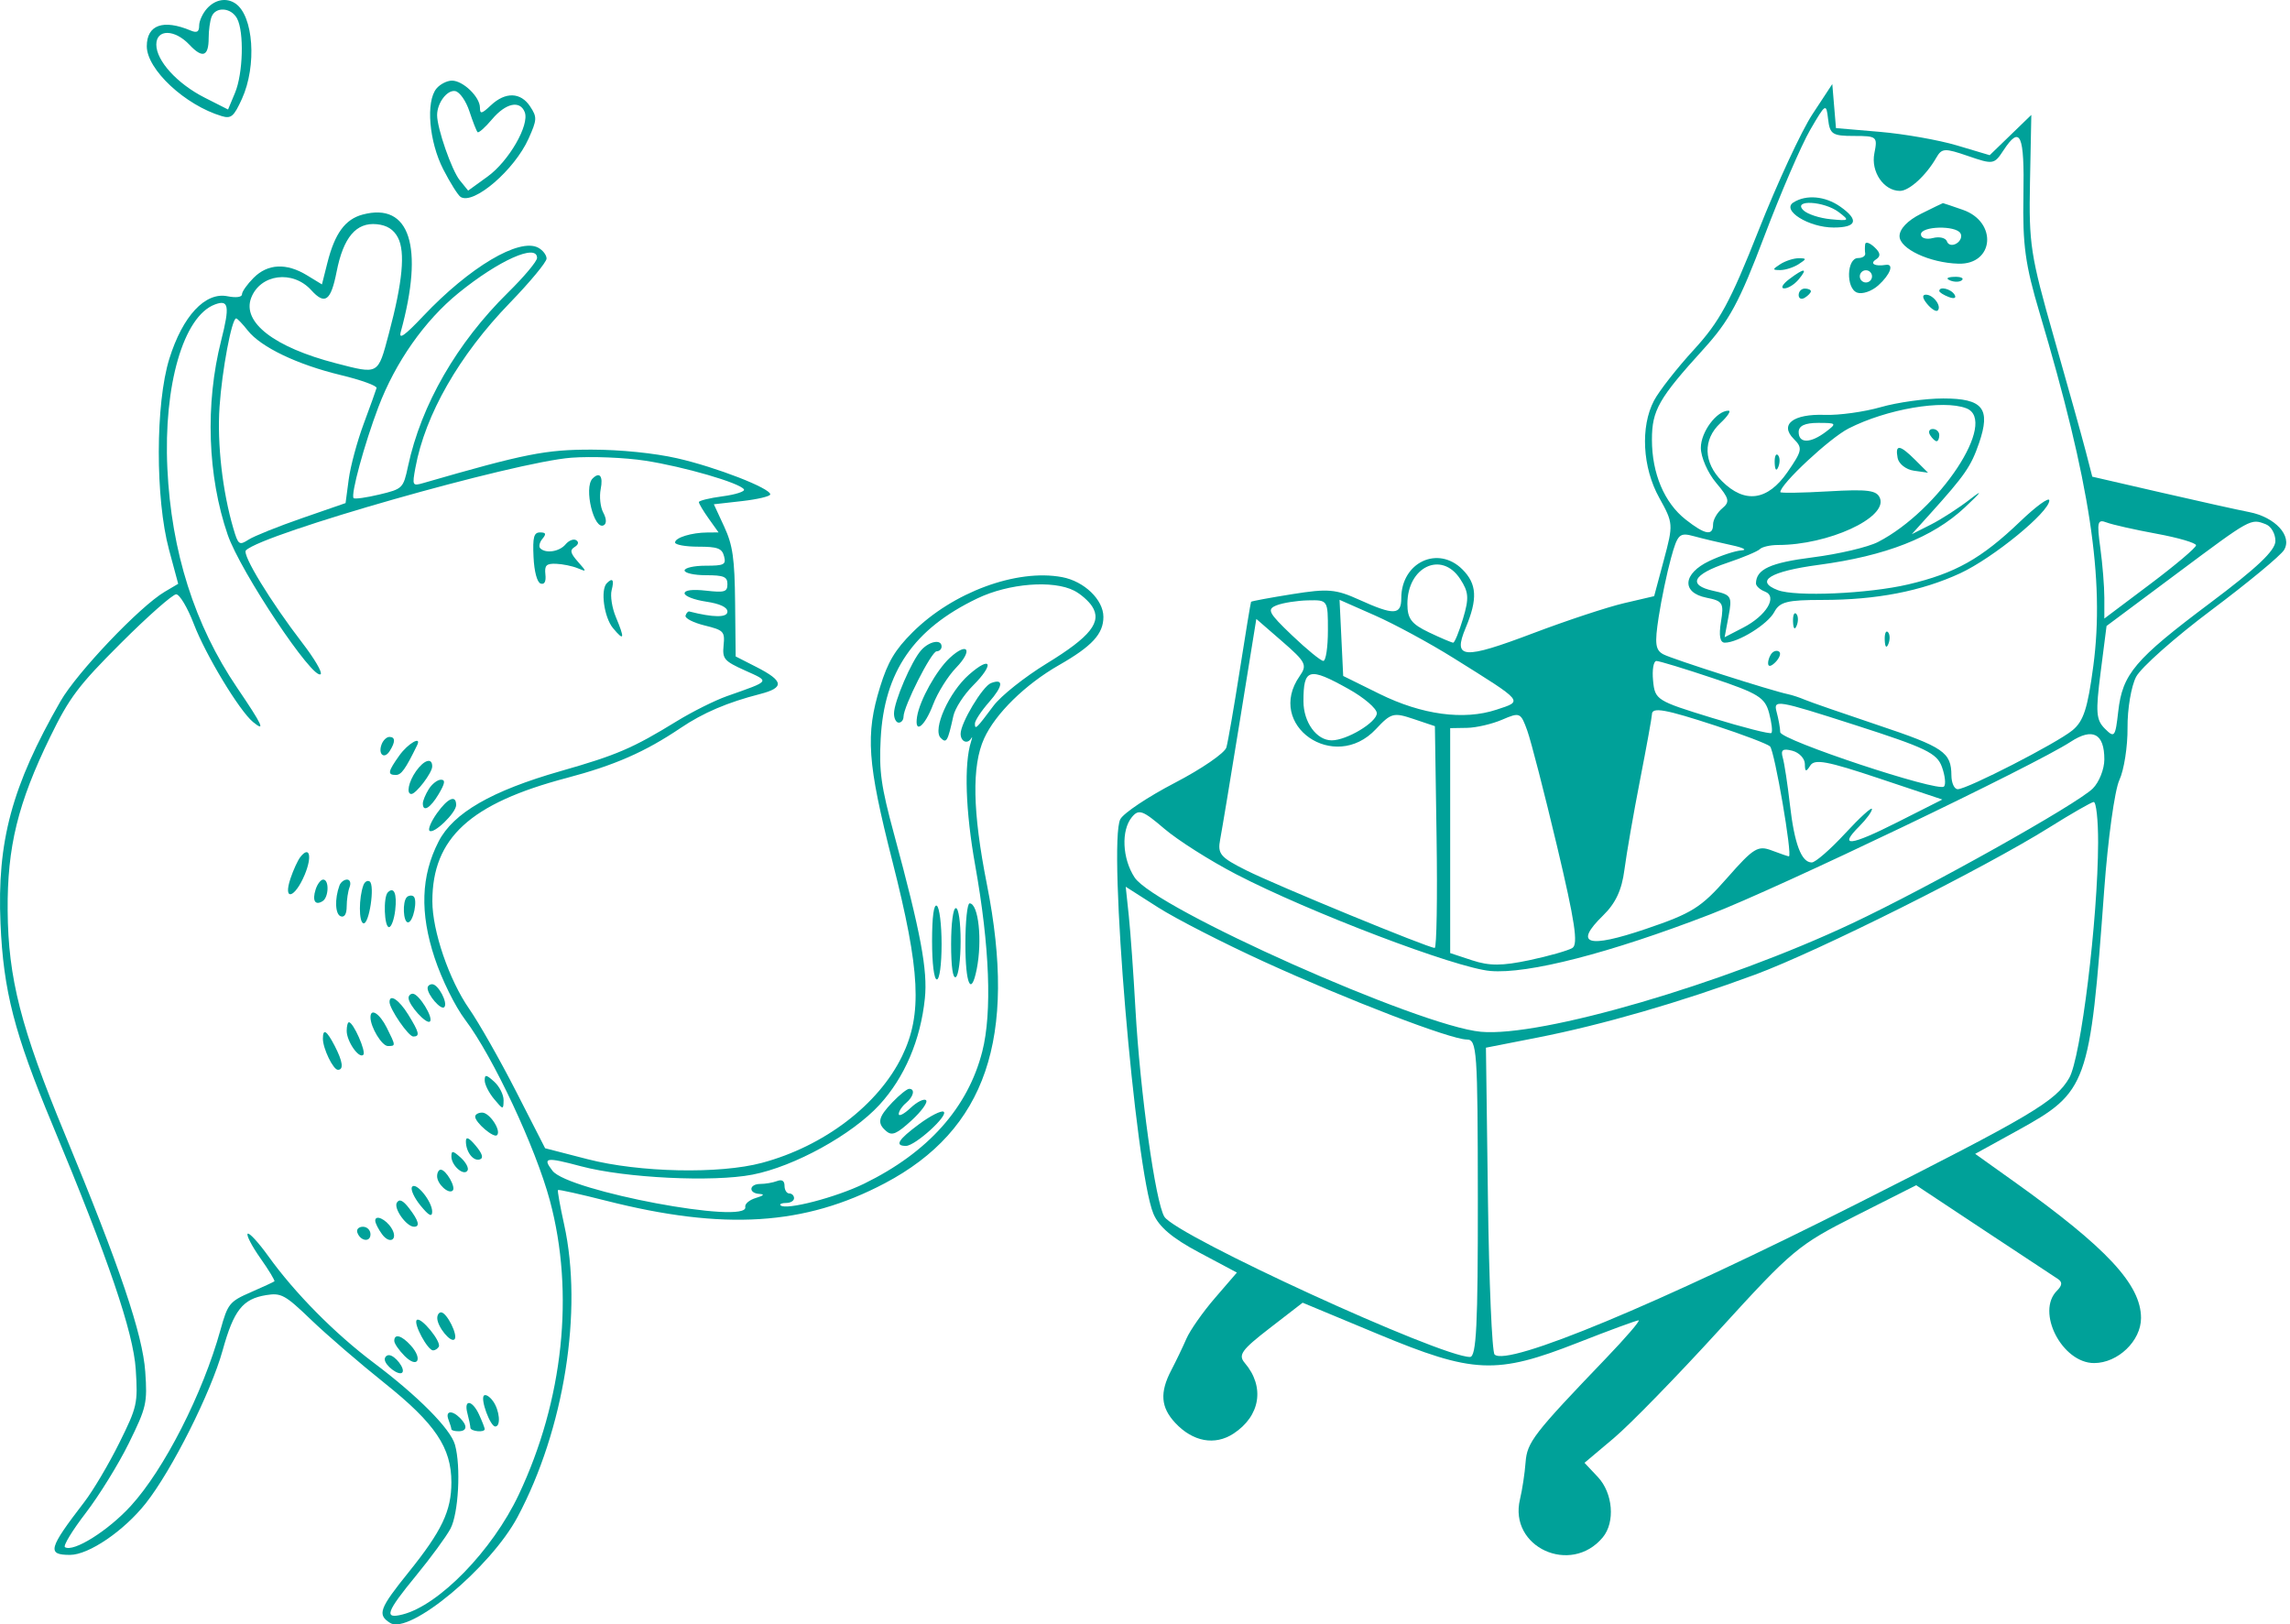 <svg width="523" height="371" viewBox="0 0 523 371" fill="none" xmlns="http://www.w3.org/2000/svg">
<path fill-rule="evenodd" clip-rule="evenodd" d="M413.928 26.095C411.431 29.887 405.905 41.809 401.645 52.587C395.183 68.938 392.735 73.454 386.868 79.853C383 84.07 378.894 89.317 377.742 91.511C374.609 97.477 375.11 106.783 378.933 113.671C382.159 119.48 382.179 119.748 380.001 127.874L377.783 136.157L370.898 137.764C367.11 138.65 357.832 141.714 350.278 144.574C334.097 150.704 331.754 150.527 334.736 143.402C337.503 136.785 337.314 133.366 333.992 130.049C328.417 124.482 320.029 128.436 320.029 136.635C320.029 140.501 318.337 140.563 310.448 136.989C305.059 134.546 303.297 134.398 295.13 135.701C290.055 136.511 285.822 137.296 285.725 137.446C285.627 137.596 284.468 144.62 283.149 153.056C281.828 161.492 280.451 169.434 280.089 170.707C279.728 171.979 274.436 175.614 268.33 178.786C262.224 181.958 256.616 185.698 255.867 187.095C252.991 192.462 259.256 267.23 263.417 277.204C264.661 280.186 267.738 282.797 273.836 286.041L282.488 290.647L277.483 296.45C274.729 299.64 271.796 303.821 270.964 305.738C270.131 307.655 268.577 310.889 267.512 312.924C264.835 318.039 265.087 321.42 268.407 324.978C272.425 329.287 277.452 330.214 281.705 327.431C287.861 323.403 288.925 316.724 284.28 311.279C282.726 309.459 283.552 308.31 289.983 303.341L297.504 297.529L314.7 304.688C336.491 313.758 341.708 313.987 360.311 306.68C367.492 303.861 373.757 301.555 374.233 301.555C374.711 301.555 371.339 305.477 366.742 310.269C350.225 327.491 348.76 329.389 348.417 334C348.234 336.478 347.658 340.276 347.139 342.44C344.52 353.351 358.76 359.893 366.047 351.125C368.923 347.665 368.38 341.012 364.92 337.335L361.875 334.098L368.569 328.46C372.251 325.359 383.098 314.227 392.675 303.72C409.353 285.423 410.667 284.325 423.855 277.66L437.621 270.701L453.016 280.899C461.483 286.508 469.105 291.542 469.955 292.084C471.061 292.793 471.008 293.564 469.767 294.803C464.938 299.625 470.948 311.315 478.253 311.315C483.696 311.315 488.976 306.25 488.976 301.028C488.976 293.385 481.129 284.961 459.915 269.825L451.099 263.535L460.861 258.153C476.758 249.386 477.313 247.839 480.567 203.253C481.414 191.638 482.956 180.477 484.032 178.155C485.099 175.854 485.937 170.481 485.896 166.215C485.854 161.948 486.737 156.712 487.855 154.58C488.975 152.448 496.716 145.585 505.06 139.33C513.402 133.075 520.868 126.897 521.649 125.6C523.569 122.408 519.599 118.098 513.689 116.958C511.231 116.484 502.161 114.47 493.532 112.483L477.843 108.87L476.347 103.076C475.523 99.889 472.255 88.184 469.084 77.064C463.725 58.279 463.338 55.761 463.62 41.544L463.922 26.244L459.17 30.844L454.418 35.444L446.913 33.209C442.785 31.98 434.887 30.589 429.359 30.116L419.309 29.259L418.887 24.229L418.465 19.198L413.928 26.095ZM423.41 31.05C428.659 31.05 428.837 31.201 428.076 35.005C427.231 39.22 430.212 43.599 433.923 43.599C436.033 43.599 439.87 40.1 442.205 36.045C443.486 33.818 444.096 33.785 449.492 35.641C455.199 37.604 455.445 37.565 457.549 34.358C461.41 28.474 462.373 30.642 462.119 44.645C461.914 55.978 462.53 60.443 465.818 71.487C477.34 110.184 480.705 132.312 478.08 152.104C476.788 161.835 475.85 164.721 473.301 166.81C469.679 169.776 449.277 180.246 447.119 180.246C446.335 180.246 445.683 178.834 445.671 177.109C445.635 171.813 443.93 170.647 428.854 165.597C420.836 162.911 413.334 160.308 412.182 159.812C411.03 159.315 409.302 158.746 408.34 158.546C404.535 157.755 382.027 150.559 379.919 149.46C378.054 148.488 377.868 147.046 378.816 140.913C379.443 136.855 380.705 130.825 381.618 127.51C383.154 121.937 383.551 121.56 386.91 122.478C388.907 123.025 392.739 123.938 395.427 124.508C398.115 125.078 399.152 125.618 397.732 125.706C396.312 125.794 393.014 126.879 390.402 128.117C384.307 131.004 383.958 135.358 389.729 136.511C393.478 137.26 393.745 137.706 393.038 142.053C392.527 145.191 392.823 146.782 393.918 146.782C396.949 146.782 403.706 142.601 405.209 139.796C406.47 137.442 408.141 137.021 416.23 137.021C428.545 137.021 438.835 135.029 447.685 130.931C455.173 127.463 468.032 116.951 468.032 114.297C468.032 113.433 465.049 115.586 461.4 119.083C452.53 127.586 446.561 130.944 435.824 133.471C426.749 135.607 410.081 136.339 406.014 134.78C400.652 132.726 404.257 130.497 415.331 129.016C430.709 126.962 441.381 122.774 448.719 115.913C452.527 112.352 453.026 111.617 450.063 113.929C447.475 115.95 443.391 118.593 440.987 119.805L436.617 122.009L440.849 117.315C448.76 108.537 450.145 106.534 451.976 101.218C454.705 93.287 452.88 91.007 443.802 91.007C439.744 91.007 433.327 91.898 429.54 92.987C425.752 94.075 420.004 94.871 416.765 94.754C409.521 94.495 406.357 96.943 409.666 100.248C411.737 102.316 411.621 102.925 408.21 107.854C403.694 114.378 398.474 115.092 393.27 109.894C389.024 105.655 388.876 100.38 392.899 96.639C394.578 95.076 395.413 93.796 394.753 93.796C392.062 93.796 388.446 98.656 388.446 102.271C388.446 104.395 390.011 107.989 391.925 110.261C394.957 113.858 395.135 114.611 393.322 116.116C392.175 117.065 391.238 118.706 391.238 119.762C391.238 122.474 389.422 122.154 384.975 118.66C380.107 114.837 377.276 108.131 377.276 100.426C377.276 93.708 378.82 90.995 389.052 79.738C394.968 73.229 397.242 69.007 402.949 53.943C406.702 44.036 411.414 33.107 413.421 29.656C416.963 23.564 417.082 23.493 417.51 27.216C417.908 30.67 418.495 31.05 423.41 31.05ZM409.596 46.231C406.77 48.02 413.087 51.965 418.777 51.965C424.102 51.965 424.634 50.231 420.248 47.165C416.826 44.771 412.503 44.391 409.596 46.231ZM419.944 48.45C422.489 50.389 422.376 50.486 418.059 50.066C415.53 49.821 412.735 48.892 411.846 48.004C409.358 45.519 416.62 45.921 419.944 48.45ZM438.711 48.831C435.683 50.341 433.824 52.282 433.824 53.933C433.824 56.815 440.705 60.036 447.267 60.226C455.433 60.461 456.241 50.691 448.285 47.922C445.861 47.078 443.816 46.389 443.739 46.391C443.661 46.391 441.399 47.49 438.711 48.831ZM447.727 53.264C448.169 53.978 447.771 55.03 446.844 55.602C445.917 56.174 444.934 55.97 444.661 55.149C444.387 54.328 442.936 53.976 441.437 54.368C439.936 54.76 438.711 54.381 438.711 53.523C438.711 51.648 446.587 51.42 447.727 53.264ZM425.98 55.746C425.888 56.351 425.888 57.316 425.98 57.892C426.071 58.467 425.339 58.937 424.355 58.937C421.749 58.937 421.539 65.837 424.115 66.824C425.287 67.274 427.482 66.527 428.989 65.165C431.738 62.681 432.643 60.188 430.683 60.496C428.178 60.892 426.952 60.219 428.433 59.265C429.587 58.522 429.49 57.745 428.084 56.443C427.017 55.453 426.071 55.139 425.98 55.746ZM406.597 60.332C404.736 61.534 404.736 61.683 406.597 61.683C407.749 61.683 409.634 61.075 410.786 60.332C412.647 59.13 412.647 58.98 410.786 58.98C409.634 58.98 407.749 59.589 406.597 60.332ZM408.609 63.773C407.119 64.9 406.607 65.841 407.474 65.865C408.34 65.89 409.83 64.968 410.786 63.818C412.993 61.161 412.091 61.143 408.609 63.773ZM427.541 63.12C427.541 63.887 426.913 64.515 426.145 64.515C425.377 64.515 424.749 63.887 424.749 63.12C424.749 62.353 425.377 61.726 426.145 61.726C426.913 61.726 427.541 62.353 427.541 63.12ZM445.431 64.073C446.438 64.476 447.643 64.425 448.106 63.963C448.57 63.5 447.746 63.171 446.275 63.23C444.648 63.297 444.317 63.628 445.431 64.073ZM410.786 67.386C410.786 68.197 411.414 68.475 412.182 68.001C412.95 67.526 413.578 66.863 413.578 66.524C413.578 66.185 412.95 65.909 412.182 65.909C411.414 65.909 410.786 66.574 410.786 67.386ZM442.9 66.457C442.9 66.758 443.874 67.379 445.067 67.836C446.31 68.311 446.869 68.077 446.381 67.288C445.561 65.962 442.9 65.328 442.9 66.457ZM440.135 69.428C441.107 70.597 442.189 71.266 442.541 70.916C443.509 69.948 441.541 67.303 439.855 67.303C438.928 67.303 439.034 68.104 440.135 69.428ZM449.069 93.248C456.444 96.075 442.936 116.545 428.922 123.782C426.631 124.966 419.923 126.545 414.014 127.294C404.327 128.521 401.097 129.998 401.033 133.23C401.022 133.829 401.943 134.677 403.081 135.112C406.048 136.25 403.411 140.614 398.101 143.357L393.876 145.539L394.781 140.722C395.632 136.184 395.43 135.848 391.294 134.942C385.363 133.641 386.569 131.204 394.458 128.553C398.048 127.347 401.409 125.935 401.93 125.416C402.449 124.897 404.309 124.472 406.062 124.472C417.523 124.472 431.075 118.261 429.359 113.797C428.654 111.965 426.649 111.697 417.554 112.223C411.527 112.571 406.597 112.648 406.597 112.394C406.597 110.573 417.88 100.055 422.188 97.861C430.898 93.424 443.766 91.215 449.069 93.248ZM416.987 98.632C413.467 101.291 410.786 101.31 410.786 98.676C410.786 97.254 412.212 96.585 415.241 96.585C419.459 96.585 419.553 96.694 416.987 98.632ZM440.805 99.374C441.28 100.14 441.945 100.768 442.284 100.768C442.623 100.768 442.9 100.14 442.9 99.374C442.9 98.607 442.234 97.979 441.421 97.979C440.609 97.979 440.331 98.607 440.805 99.374ZM433.387 104.602C433.643 105.945 435.31 107.25 437.091 107.503L440.331 107.963L437.427 105.063C433.881 101.522 432.776 101.395 433.387 104.602ZM405.311 105.764C405.378 107.388 405.709 107.719 406.155 106.607C406.558 105.601 406.508 104.397 406.044 103.934C405.581 103.472 405.251 104.294 405.311 105.764ZM492.513 121.898C497.479 122.811 501.543 124.002 501.543 124.544C501.543 125.085 496.83 129.07 491.071 133.4L480.599 141.271V136.551C480.599 133.956 480.184 128.817 479.679 125.13C478.865 119.203 479.032 118.531 481.121 119.331C482.419 119.829 487.547 120.985 492.513 121.898ZM517.485 119.741C518.7 120.207 519.681 121.931 519.667 123.575C519.648 125.731 515.495 129.67 504.757 137.718C487.528 150.633 484.74 153.923 483.772 162.495C483.112 168.352 482.911 168.612 480.733 166.436C478.708 164.415 478.58 162.719 479.753 153.539L481.104 142.968L497.245 130.931C514.195 118.289 513.992 118.402 517.485 119.741ZM333.464 132.204C335.441 135.217 335.542 136.586 334.139 141.267C333.228 144.3 332.216 146.782 331.889 146.782C331.562 146.782 329.074 145.725 326.36 144.432C322.339 142.516 321.426 141.312 321.426 137.919C321.426 129.45 329.226 125.746 333.464 132.204ZM303.274 143.993C303.274 147.827 302.802 150.958 302.227 150.949C301.652 150.941 298.432 148.31 295.073 145.103C289.661 139.935 289.263 139.153 291.582 138.244C293.022 137.679 296.24 137.173 298.736 137.119C303.265 137.021 303.274 137.036 303.274 143.993ZM331.898 150.252C348.256 160.477 347.911 160.063 341.754 162.093C334.292 164.551 324.743 163.26 315.066 158.484L306.765 154.386L306.349 145.691L305.933 136.997L314.028 140.57C318.481 142.536 326.522 146.893 331.898 150.252ZM409.5 142.017C409.567 143.641 409.898 143.972 410.343 142.861C410.747 141.854 410.697 140.651 410.233 140.188C409.769 139.725 409.44 140.547 409.5 142.017ZM296.831 154.404C288.949 165.642 304.76 176.656 314.235 166.527C317.695 162.828 318.258 162.676 322.823 164.21L327.709 165.852L328.09 191.175C328.298 205.103 328.107 216.499 327.661 216.499C326.187 216.499 291.525 202.231 284.679 198.806C278.669 195.8 278.029 195.039 278.676 191.678C279.074 189.608 281.093 177.441 283.163 164.638L286.924 141.362L292.844 146.504C298.246 151.197 298.595 151.889 296.831 154.404ZM430.444 146.2C430.511 147.825 430.842 148.155 431.287 147.044C431.691 146.037 431.64 144.834 431.177 144.371C430.713 143.908 430.384 144.73 430.444 146.2ZM404.736 149.106C404.224 149.616 403.805 150.683 403.805 151.476C403.805 152.349 404.455 152.267 405.456 151.267C406.365 150.359 406.784 149.293 406.388 148.897C405.991 148.501 405.247 148.594 404.736 149.106ZM391.229 154.901C401.583 158.376 403.087 159.308 404.035 162.849C404.626 165.055 404.862 167.106 404.56 167.408C404.257 167.709 398.153 166.156 390.993 163.957C378.315 160.063 377.963 159.841 377.537 155.461C377.295 152.988 377.639 150.965 378.298 150.965C378.957 150.965 384.777 152.737 391.229 154.901ZM307.985 157.358C311.537 159.342 314.444 161.835 314.444 162.9C314.444 164.965 307.579 169.091 304.141 169.091C300.677 169.091 297.689 164.956 297.689 160.16C297.689 152.625 298.91 152.292 307.985 157.358ZM443.509 175.171C444.228 177.166 444.439 179.175 443.976 179.637C442.637 180.972 406.599 169.006 406.578 167.219C406.568 166.332 406.195 164.25 405.75 162.594C404.976 159.711 405.754 159.841 423.571 165.563C439.842 170.788 442.368 172.004 443.509 175.171ZM355.612 193.303C359.686 210.455 360.472 215.668 359.111 216.508C358.144 217.104 353.736 218.358 349.316 219.295C343.068 220.62 340.155 220.629 336.238 219.338L331.199 217.677V191.989V166.303L335.039 166.24C337.152 166.205 340.764 165.365 343.068 164.373C347.113 162.631 347.309 162.716 348.808 166.876C349.659 169.245 352.721 181.137 355.612 193.303ZM391.932 165.778C398.077 167.79 403.615 169.899 404.238 170.463C405.272 171.402 409.429 195.584 408.555 195.584C408.347 195.584 406.593 194.983 404.658 194.248C401.479 193.041 400.497 193.644 394.444 200.527C388.481 207.308 386.448 208.582 375.88 212.166C362.548 216.685 359.362 215.688 366.102 209.108C368.995 206.283 370.394 203.286 370.995 198.625C371.459 195.036 373.062 185.823 374.557 178.155C376.053 170.486 377.277 163.74 377.276 163.165C377.276 161.422 380.247 161.952 391.932 165.778ZM480.599 173.444C480.599 175.652 479.416 178.638 477.97 180.083C474.385 183.662 440.546 202.623 422.936 210.918C393.579 224.747 351.966 236.897 338.224 235.653C324.19 234.382 263.744 207.444 259.123 200.403C256.299 196.097 256.012 189.627 258.515 186.617C260.081 184.732 260.973 185.051 265.905 189.268C268.991 191.906 276.354 196.577 282.269 199.65C298.988 208.337 332.441 221.069 340.36 221.762C348.942 222.51 367.65 217.694 390.666 208.811C406.183 202.822 464.654 174.815 472.919 169.413C477.936 166.134 480.599 167.532 480.599 173.444ZM412.203 174.483C412.221 176.311 412.464 176.384 413.439 174.847C414.43 173.283 417.291 173.817 429.124 177.771L443.598 182.607L433.333 187.791C422.513 193.253 419.809 193.545 424.633 188.728C426.233 187.131 427.534 185.352 427.526 184.778C427.517 184.203 424.758 186.713 421.395 190.355C418.03 193.999 414.603 196.978 413.78 196.978C411.406 196.978 409.816 192.76 408.784 183.732C408.257 179.131 407.524 174.32 407.156 173.041C406.642 171.268 407.158 170.893 409.332 171.462C410.9 171.87 412.192 173.23 412.203 174.483ZM479.175 192.447C479.123 210.048 475.237 241.655 472.563 246.228C469.443 251.564 464.028 254.77 424.05 274.96C378.796 297.815 344.196 312.205 341.339 309.359C340.754 308.776 340.071 292.77 339.821 273.792L339.366 239.286L351.063 236.991C365.909 234.078 383.742 228.922 400.86 222.591C415.223 217.28 453.113 198.321 468.032 188.983C473.024 185.858 477.58 183.241 478.155 183.167C478.731 183.095 479.19 187.269 479.175 192.447ZM288.678 219.639C307.973 228.456 331.306 237.415 334.978 237.416C337.322 237.417 337.485 239.749 337.515 273.669C337.541 302.659 337.181 309.921 335.718 309.921C328.968 309.921 268.646 282.242 265.929 277.898C263.887 274.633 260.376 249.432 259.317 230.443C258.869 222.39 258.186 212.815 257.8 209.164L257.097 202.526L264.478 207.241C268.537 209.833 279.428 215.413 288.678 219.639Z" fill="#00A199"/>
<path fill-rule="evenodd" clip-rule="evenodd" d="M47.282 1.936C46.292 3.029 45.483 4.792 45.483 5.854C45.483 7.274 44.978 7.573 43.581 6.986C37.274 4.338 33.526 5.674 33.526 10.57C33.526 15.871 42.288 24.029 50.663 26.527C52.786 27.159 53.423 26.611 55.259 22.567C58.698 14.995 57.902 3.556 53.743 0.78C51.695 -0.586 49.154 -0.132 47.282 1.936ZM54.14 4.223C55.778 7.281 55.516 16.796 53.674 21.203L52.084 25.008L46.751 22.307C40.481 19.132 35.7 13.888 35.7 10.184C35.7 6.607 39.893 6.634 43.277 10.235C46.267 13.416 47.657 12.917 47.657 8.664C47.657 6.955 47.953 4.785 48.316 3.84C49.233 1.455 52.783 1.689 54.14 4.223ZM99.69 20.213C97.211 23.203 97.981 32.338 101.248 38.703C102.836 41.797 104.62 44.628 105.212 44.993C108.191 46.834 117.52 38.809 120.721 31.653C122.662 27.316 122.688 26.773 121.08 24.321C118.93 21.041 115.436 20.929 112.127 24.034C109.991 26.04 109.612 26.122 109.612 24.577C109.612 22.135 105.755 18.415 103.223 18.415C102.101 18.415 100.511 19.224 99.69 20.213ZM107.213 25.445C107.986 27.802 108.822 29.934 109.071 30.183C109.319 30.432 110.809 29.108 112.381 27.241C115.502 23.534 118.77 22.826 119.845 25.625C120.967 28.547 116.199 36.819 111.382 40.305L106.918 43.536L105.014 41.186C103.164 38.902 99.829 29.324 99.829 26.292C99.829 23.503 102.137 20.453 103.978 20.807C104.997 21.004 106.43 23.059 107.213 25.445ZM82.836 49.003C78.822 50.072 76.464 53.299 74.763 60.05L73.527 64.956L70.102 62.869C65.417 60.015 61.162 60.215 57.934 63.442C56.466 64.908 55.265 66.606 55.265 67.216C55.265 67.873 53.911 68.053 51.938 67.659C46.857 66.644 41.707 72.186 38.669 81.942C35.492 92.145 35.46 113.881 38.606 125.569L40.697 133.339L37.625 135.152C31.943 138.506 17.584 153.587 13.815 160.16C2.699 179.547 -0.7 192.144 0.115 210.937C0.784 226.339 3.263 235.96 11.915 256.726C24.763 287.556 30.453 304.265 31.003 312.766C31.506 320.56 31.342 321.29 27.222 329.602C24.854 334.381 21.268 340.434 19.254 343.055C11.048 353.729 10.669 355.127 15.987 355.127C20.263 355.127 28.303 349.654 33.293 343.344C39.247 335.818 48.175 318.048 50.85 308.401C53.389 299.246 55.424 296.664 60.785 295.795C64.22 295.238 65.105 295.723 71.046 301.43C74.621 304.866 82.194 311.39 87.873 315.93C99.395 325.141 103.09 330.636 103.09 338.556C103.09 345.086 100.911 349.658 93.279 359.138C86.623 367.406 86.121 368.792 89.101 370.67C93.513 373.451 112.018 358.064 118.199 346.477C128.86 326.487 133.184 299.325 128.836 279.65C127.915 275.475 127.281 271.937 127.43 271.789C127.579 271.641 132.532 272.743 138.436 274.24C165.371 281.068 183.762 279.915 202.068 270.254C225.177 258.056 232.341 237.083 225.392 201.977C222.106 185.38 221.907 174.939 224.757 168.666C227.334 162.996 234.154 156.313 241.862 151.906C249.419 147.585 252 144.782 252 140.895C252 136.977 247.62 132.759 242.568 131.812C232.195 129.866 217.555 135.281 208.373 144.457C204.393 148.432 202.76 151.186 201 156.877C197.626 167.794 198.075 174.165 203.81 196.709C210.185 221.771 210.677 231.63 206.031 241.201C200.634 252.321 188.209 261.788 174.031 265.585C164.328 268.184 146.021 267.798 134.173 264.746L124.496 262.252L117.837 249.222C114.174 242.055 109.366 233.589 107.152 230.408C102.572 223.825 98.743 212.631 98.743 205.827C98.743 191.408 107.361 183.5 129.417 177.68C140.379 174.787 147.325 171.739 155.449 166.262C160.584 162.798 166.141 160.421 173.54 158.525C179.23 157.066 179.03 155.541 172.725 152.326L168.014 149.924L167.888 137.663C167.784 127.54 167.351 124.51 165.398 120.287L163.033 115.173L169.474 114.445C173.017 114.044 175.915 113.355 175.915 112.913C175.915 111.491 163.539 106.692 154.652 104.668C149.462 103.487 141.694 102.699 135.155 102.693C124.606 102.681 119.91 103.611 96.688 110.321C94.182 111.045 94.118 110.922 94.871 106.832C97.106 94.686 104.866 81.13 116.405 69.213C121.038 64.429 124.829 59.857 124.829 59.053C124.829 58.251 123.97 57.133 122.92 56.572C118.59 54.256 107.238 61.008 96.646 72.199C92.399 76.688 91.019 77.66 91.528 75.805C96.887 56.306 93.59 46.139 82.836 49.003ZM90.879 54.258C92.602 57.545 91.951 64.416 88.794 76.253C86.28 85.679 86.569 85.518 76.695 82.961C62.645 79.324 55.241 73.612 57.359 68.048C59.44 62.577 66.866 61.614 71.081 66.268C74.22 69.733 75.559 68.757 76.881 62.047C78.427 54.193 81.338 50.75 86.046 51.209C88.374 51.437 89.906 52.403 90.879 54.258ZM122.655 58.908C122.655 59.674 119.687 63.218 116.059 66.783C104.361 78.281 96.2 92.442 93.19 106.47C92.103 111.535 91.968 111.669 86.657 112.942C83.674 113.657 81.02 114.029 80.759 113.767C80.048 113.057 83.211 101.427 86.411 92.985C90.3 82.723 96.99 73.2 104.721 66.921C113.916 59.45 122.655 55.546 122.655 58.908ZM50.51 77.772C46.835 92.266 47.39 108.74 52.005 122.147C54.9 130.554 71.611 155.592 73.24 153.964C73.643 153.562 71.782 150.387 69.104 146.911C61.843 137.481 55.227 126.635 56.164 125.699C59.983 121.883 117.547 105.498 130.508 104.537C135.129 104.195 142.707 104.502 147.356 105.219C156.224 106.588 168.993 110.299 169.904 111.773C170.199 112.248 168.002 112.96 165.025 113.354C162.047 113.75 159.611 114.346 159.611 114.682C159.611 115.017 160.623 116.711 161.858 118.446L164.106 121.601L161.587 121.616C157.924 121.638 154.176 122.792 154.176 123.9C154.176 124.427 156.565 124.859 159.484 124.859C163.878 124.859 164.89 125.233 165.361 127.031C165.865 128.962 165.393 129.204 161.139 129.204C158.505 129.204 156.35 129.693 156.35 130.29C156.35 130.887 158.551 131.376 161.241 131.376C165.301 131.376 166.132 131.723 166.132 133.415C166.132 135.189 165.496 135.382 161.241 134.903C158.151 134.555 156.35 134.779 156.35 135.513C156.35 136.152 158.551 137.004 161.241 137.407C164.419 137.883 166.132 138.685 166.132 139.695C166.132 141.084 162.955 141.072 157.437 139.661C157.138 139.585 156.744 140.011 156.563 140.609C156.381 141.206 158.338 142.215 160.911 142.85C165.291 143.931 165.568 144.221 165.258 147.39C164.955 150.488 165.366 150.972 170.15 153.133C175.903 155.732 176.113 155.436 166.02 158.995C163.269 159.966 158.134 162.531 154.608 164.693C144.493 170.901 140.903 172.444 128.058 176.11C112.277 180.615 103.509 185.673 100.165 192.202C96.136 200.069 95.855 208.494 99.275 218.813C100.912 223.748 103.927 229.848 106.255 232.933C112.606 241.349 122.341 262.135 125.585 274.207C131.256 295.31 128.649 319.874 118.455 341.416C112.444 354.117 100.276 366.645 91.912 368.742C87.61 369.822 88.177 368.208 95.049 359.833C98.399 355.752 101.92 350.945 102.875 349.153C104.721 345.688 105.3 334.923 103.906 329.96C102.889 326.336 95.474 318.862 85.317 311.223C76.453 304.557 67.335 295.331 61.297 286.924C59.026 283.762 56.897 281.448 56.563 281.781C56.229 282.114 57.541 284.632 59.477 287.377C61.413 290.122 62.848 292.495 62.664 292.651C62.48 292.806 60.031 293.937 57.223 295.162C52.421 297.256 52.01 297.768 50.358 303.72C46.31 318.302 37.494 335.612 29.871 343.946C24.676 349.628 16.787 354.571 14.838 353.367C14.37 353.079 16.502 349.568 19.575 345.567C22.647 341.565 27.083 334.381 29.432 329.602C33.452 321.421 33.671 320.467 33.175 313.308C32.583 304.759 27.396 289.425 14.826 259.058C4.764 234.752 1.866 223.426 1.749 207.951C1.638 193.408 4.074 183.468 11.462 168.306C15.847 159.308 17.917 156.562 27.642 146.854C33.774 140.731 39.443 135.728 40.236 135.737C41.03 135.746 42.845 138.8 44.27 142.526C46.982 149.612 54.68 162.353 57.795 164.908C60.743 167.327 59.937 165.588 54.165 157.089C44.457 142.79 39.118 125.994 38.223 106.937C37.333 87.984 41.9 72.233 49.066 69.545C52.249 68.35 52.514 69.865 50.51 77.772ZM56.575 75.474C59.576 79.287 67.888 83.27 77.842 85.667C82.462 86.779 86.133 88.11 85.999 88.623C85.865 89.138 84.542 92.819 83.058 96.805C81.576 100.792 80.037 106.493 79.642 109.477L78.922 114.9L68.995 118.338C63.537 120.228 58.037 122.436 56.774 123.244C54.628 124.617 54.401 124.452 53.3 120.713C50.806 112.243 49.569 101.36 50.14 92.913C50.706 84.548 52.929 72.723 53.937 72.723C54.197 72.723 55.384 73.961 56.575 75.474ZM135.336 109.291C133.252 111.373 135.678 121.327 137.93 119.935C138.57 119.54 138.508 118.443 137.766 117.057C137.106 115.825 136.848 113.412 137.192 111.693C137.782 108.746 136.954 107.674 135.336 109.291ZM121.851 127.215C122.005 130.546 122.665 133.013 123.473 133.28C124.35 133.571 124.738 132.827 124.56 131.196C124.335 129.12 124.778 128.68 127.003 128.766C128.497 128.825 130.698 129.274 131.894 129.765C134.056 130.654 134.056 130.645 131.937 128.236C130.252 126.319 130.106 125.628 131.239 124.929C132.113 124.388 132.249 123.785 131.59 123.378C130.996 123.01 129.906 123.438 129.167 124.328C127.78 125.997 124.646 126.487 123.389 125.231C122.995 124.837 123.219 123.86 123.884 123.058C124.813 121.942 124.685 121.601 123.342 121.601C121.921 121.601 121.639 122.666 121.851 127.215ZM138.597 133.187C137.089 134.693 137.957 141.013 140.01 143.475C142.582 146.561 142.74 145.921 140.646 140.913C139.781 138.842 139.349 136.094 139.686 134.806C140.307 132.436 139.921 131.863 138.597 133.187ZM245.361 134.922C246.791 135.66 248.607 137.246 249.396 138.446C251.748 142.024 249.084 145.399 239.064 151.529C234.001 154.628 228.592 158.931 226.884 161.22C222.989 166.442 222.653 166.762 222.653 165.266C222.653 164.59 224.109 162.38 225.889 160.354C229.107 156.691 229.287 154.88 226.322 156.017C224.405 156.752 219.392 165.122 219.392 167.587C219.392 169.417 221.005 170.07 221.841 168.577C222.091 168.13 222.06 168.496 221.771 169.392C220.144 174.446 220.506 185.261 222.718 197.632C226.024 216.132 226.602 231.271 224.34 240.138C221.055 253.016 211.944 263.213 197.351 270.347C190.917 273.493 179.446 276.47 178.274 275.299C177.973 274.997 178.542 274.751 179.537 274.751C180.534 274.751 181.349 274.262 181.349 273.664C181.349 273.067 180.86 272.578 180.262 272.578C179.665 272.578 179.175 271.793 179.175 270.833C179.175 269.687 178.584 269.314 177.456 269.747C176.51 270.109 174.798 270.406 173.652 270.406C171.044 270.406 170.873 272.539 173.469 272.687C174.7 272.756 174.411 273.078 172.654 273.597C171.159 274.039 170.058 274.968 170.208 275.662C171.1 279.797 129.77 272.046 126.188 267.406C123.828 264.349 124.633 264.221 132.709 266.373C142.783 269.056 162.828 270.032 171.858 268.28C181.402 266.429 194.6 259.165 200.878 252.309C206.603 246.057 210.247 237.511 211.223 228.045C211.89 221.579 210.289 213.037 204.203 190.572C201.211 179.531 200.742 176.191 201.134 168.732C201.937 153.417 208.656 143.653 223.196 136.679C230.392 133.227 240.521 132.424 245.361 134.922ZM210.399 148.483C208.187 150.926 204.175 160.261 204.175 162.965C204.175 164.11 204.664 165.047 205.262 165.047C205.86 165.047 206.349 164.437 206.35 163.69C206.351 161.341 212.724 148.755 213.912 148.755C214.534 148.755 215.044 148.266 215.044 147.669C215.044 145.929 212.273 146.414 210.399 148.483ZM216.904 150.267C213.86 153.085 210.051 159.924 209.451 163.646C208.78 167.805 211.165 166.017 213.106 160.906C214.133 158.202 216.5 154.418 218.364 152.496C222.302 148.435 221.009 146.464 216.904 150.267ZM221.312 154.077C216.727 158.1 212.917 166.615 214.842 168.538C216.159 169.855 216.443 169.362 217.734 163.517C218.119 161.779 220.134 158.657 222.214 156.58C227.159 151.638 226.422 149.593 221.312 154.077ZM87.161 169.982C86.281 172.274 87.75 173.512 89.002 171.533C90.333 169.43 90.307 168.306 88.926 168.306C88.309 168.306 87.516 169.06 87.161 169.982ZM91.208 172.546C88.575 176.241 88.442 176.995 90.415 176.995C91.656 176.995 92.601 175.67 95.265 170.207C96.362 167.958 93.162 169.804 91.208 172.546ZM95 176.151C93.306 178.568 92.744 181.34 93.949 181.34C95.016 181.34 98.668 176.547 98.707 175.094C98.763 172.96 96.856 173.504 95 176.151ZM97.918 180.239C97.175 181.426 96.569 182.892 96.569 183.497C96.569 185.6 98.285 184.58 100.2 181.34C101.645 178.897 101.768 178.081 100.696 178.081C99.909 178.081 98.659 179.052 97.918 180.239ZM99.785 185.748C98.484 187.573 97.719 189.368 98.085 189.734C98.996 190.645 104.177 185.654 104.177 183.866C104.177 181.44 102.273 182.256 99.785 185.748ZM68.589 195.744C68.01 196.483 67.002 198.678 66.349 200.619C64.57 205.904 67.308 205.214 69.581 199.805C71.345 195.608 70.715 193.026 68.589 195.744ZM72.087 203.145C71.272 205.709 71.964 206.878 73.67 205.823C75.096 204.943 75.216 200.891 73.816 200.891C73.258 200.891 72.48 201.905 72.087 203.145ZM77.525 202.249C76.401 205.326 76.546 208.829 77.819 209.279C78.672 209.583 79.178 208.75 79.178 207.044C79.178 205.55 79.474 203.554 79.838 202.609C80.201 201.662 79.942 200.891 79.26 200.891C78.579 200.891 77.799 201.502 77.525 202.249ZM82.991 202.18C81.934 205.079 81.929 210.56 82.982 210.879C84.308 211.282 85.683 202.096 84.413 201.311C83.917 201.004 83.276 201.395 82.991 202.18ZM88.568 203.817C87.505 204.879 87.742 211.753 88.842 211.753C89.373 211.753 90.012 210.013 90.261 207.885C90.7 204.127 89.983 202.403 88.568 203.817ZM92.915 204.903C91.865 205.953 92.083 210.667 93.181 210.667C94.386 210.667 95.471 205.357 94.4 204.696C93.966 204.428 93.298 204.521 92.915 204.903ZM212.87 214.947C212.87 220.059 213.323 223.701 213.957 223.701C214.584 223.701 215.044 220.282 215.044 215.618C215.044 211.173 214.555 207.234 213.957 206.865C213.267 206.439 212.87 209.388 212.87 214.947ZM220.479 215.554C220.479 224.804 221.787 227.76 223.06 221.392C224.383 214.785 223.472 206.322 221.439 206.322C220.912 206.322 220.479 210.476 220.479 215.554ZM217.218 215.618C217.218 220.816 217.617 223.582 218.305 223.157C218.903 222.788 219.392 219.094 219.392 214.947C219.392 210.645 218.926 207.408 218.305 207.408C217.677 207.408 217.218 210.869 217.218 215.618ZM97.656 225.665C97.656 227.25 100.722 230.774 101.459 230.037C102.375 229.122 100.1 224.787 98.704 224.787C98.127 224.787 97.656 225.182 97.656 225.665ZM93.308 227.925C93.308 229.544 97.42 234.068 98.192 233.299C99.052 232.443 95.659 226.959 94.27 226.959C93.74 226.959 93.308 227.394 93.308 227.925ZM88.964 228.86C88.972 230.45 93.294 236.735 94.378 236.735C95.973 236.735 95.761 235.812 93.219 231.703C91.143 228.346 88.955 226.884 88.964 228.86ZM84.612 232.339C84.612 234.602 87.22 238.907 88.592 238.907C90.41 238.907 90.409 238.88 88.337 234.73C86.71 231.469 84.612 230.123 84.612 232.339ZM79.178 235.441C79.178 237.842 81.989 241.891 82.973 240.907C83.673 240.207 80.702 233.476 79.693 233.476C79.409 233.476 79.178 234.36 79.178 235.441ZM73.743 237.227C73.743 239.472 76.094 244.338 77.179 244.338C78.544 244.338 78.285 242.434 76.432 238.853C74.609 235.331 73.743 234.807 73.743 237.227ZM110.699 246.764C110.699 247.688 111.661 249.596 112.837 251.006C114.918 253.503 114.975 253.51 115.011 251.295C115.03 250.043 114.068 248.134 112.873 247.053C111.038 245.394 110.699 245.349 110.699 246.764ZM203.835 251.729C200.522 255.185 200.244 256.55 202.477 258.401C203.738 259.447 204.837 258.967 208.179 255.907C210.456 253.821 211.952 251.748 211.504 251.299C211.055 250.852 209.467 251.63 207.975 253.031C206.483 254.432 205.262 255.064 205.262 254.436C205.262 253.807 205.996 252.685 206.892 251.941C208.654 250.479 209.066 248.682 207.639 248.682C207.153 248.682 205.441 250.053 203.835 251.729ZM209.948 256.718C205.101 260.304 204.242 261.716 206.909 261.716C209.025 261.716 216.801 254.637 215.491 253.903C214.946 253.597 212.452 254.865 209.948 256.718ZM108.525 255.031C108.525 256.381 112.78 259.998 113.511 259.268C114.544 258.236 111.829 254.113 110.117 254.113C109.241 254.113 108.525 254.526 108.525 255.031ZM106.404 260.63C106.375 263.049 108.09 265.301 109.582 264.803C110.473 264.507 110.177 263.51 108.657 261.684C107.128 259.847 106.417 259.515 106.404 260.63ZM103.09 264.131C103.09 266.216 105.935 268.699 106.772 267.345C107.11 266.799 106.419 265.477 105.238 264.409C103.429 262.773 103.09 262.729 103.09 264.131ZM99.829 268.644C99.829 270.423 102.468 272.838 103.398 271.909C104.163 271.144 101.861 267.147 100.654 267.147C100.201 267.147 99.829 267.821 99.829 268.644ZM94.089 271.108C93.731 271.688 94.613 273.599 96.051 275.357C97.924 277.647 98.675 278.048 98.703 276.772C98.754 274.439 94.932 269.745 94.089 271.108ZM90.639 274.671C89.834 275.975 92.83 280.181 94.563 280.181C95.988 280.181 95.618 278.792 93.439 275.961C92.04 274.143 91.205 273.758 90.639 274.671ZM85.699 278.798C85.699 279.33 86.393 280.715 87.24 281.873C89.06 284.36 91.031 283.068 89.387 280.466C88.104 278.432 85.699 277.344 85.699 278.798ZM81.6 281.472C82.272 283.485 84.612 283.819 84.612 281.901C84.612 280.955 83.837 280.181 82.892 280.181C81.945 280.181 81.364 280.761 81.6 281.472ZM99.864 301.09C99.914 303.069 102.941 306.761 103.805 305.896C104.678 305.024 102.04 299.732 100.733 299.732C100.236 299.732 99.845 300.344 99.864 301.09ZM95.175 301.487C94.37 302.292 97.672 308.422 98.913 308.422C99.347 308.422 99.928 308.055 100.205 307.607C100.904 306.476 96.07 300.594 95.175 301.487ZM90.047 306.249C90.047 306.847 91.117 308.404 92.425 309.712C95.377 312.662 96.64 310.415 93.795 307.273C91.72 304.982 90.047 304.525 90.047 306.249ZM87.873 310.462C87.873 311.85 91.069 314.279 91.859 313.491C92.648 312.701 90.217 309.508 88.828 309.508C88.302 309.508 87.873 309.937 87.873 310.462ZM110.515 318.743C109.676 319.581 111.964 325.8 113.111 325.8C114.448 325.8 114.102 322.065 112.572 319.973C111.807 318.929 110.882 318.375 110.515 318.743ZM106.753 322.814C107.113 324.158 107.415 325.623 107.423 326.072C107.439 326.927 110.699 327.248 110.699 326.395C110.699 326.124 110.131 324.658 109.437 323.136C107.878 319.717 105.858 319.475 106.753 322.814ZM102.43 324.26C102.793 325.205 103.09 326.183 103.09 326.433C103.09 326.682 103.824 326.887 104.721 326.887C106.686 326.887 106.822 325.619 105.047 323.845C103.189 321.989 101.652 322.232 102.43 324.26Z" fill="#00A199"/>
</svg>
